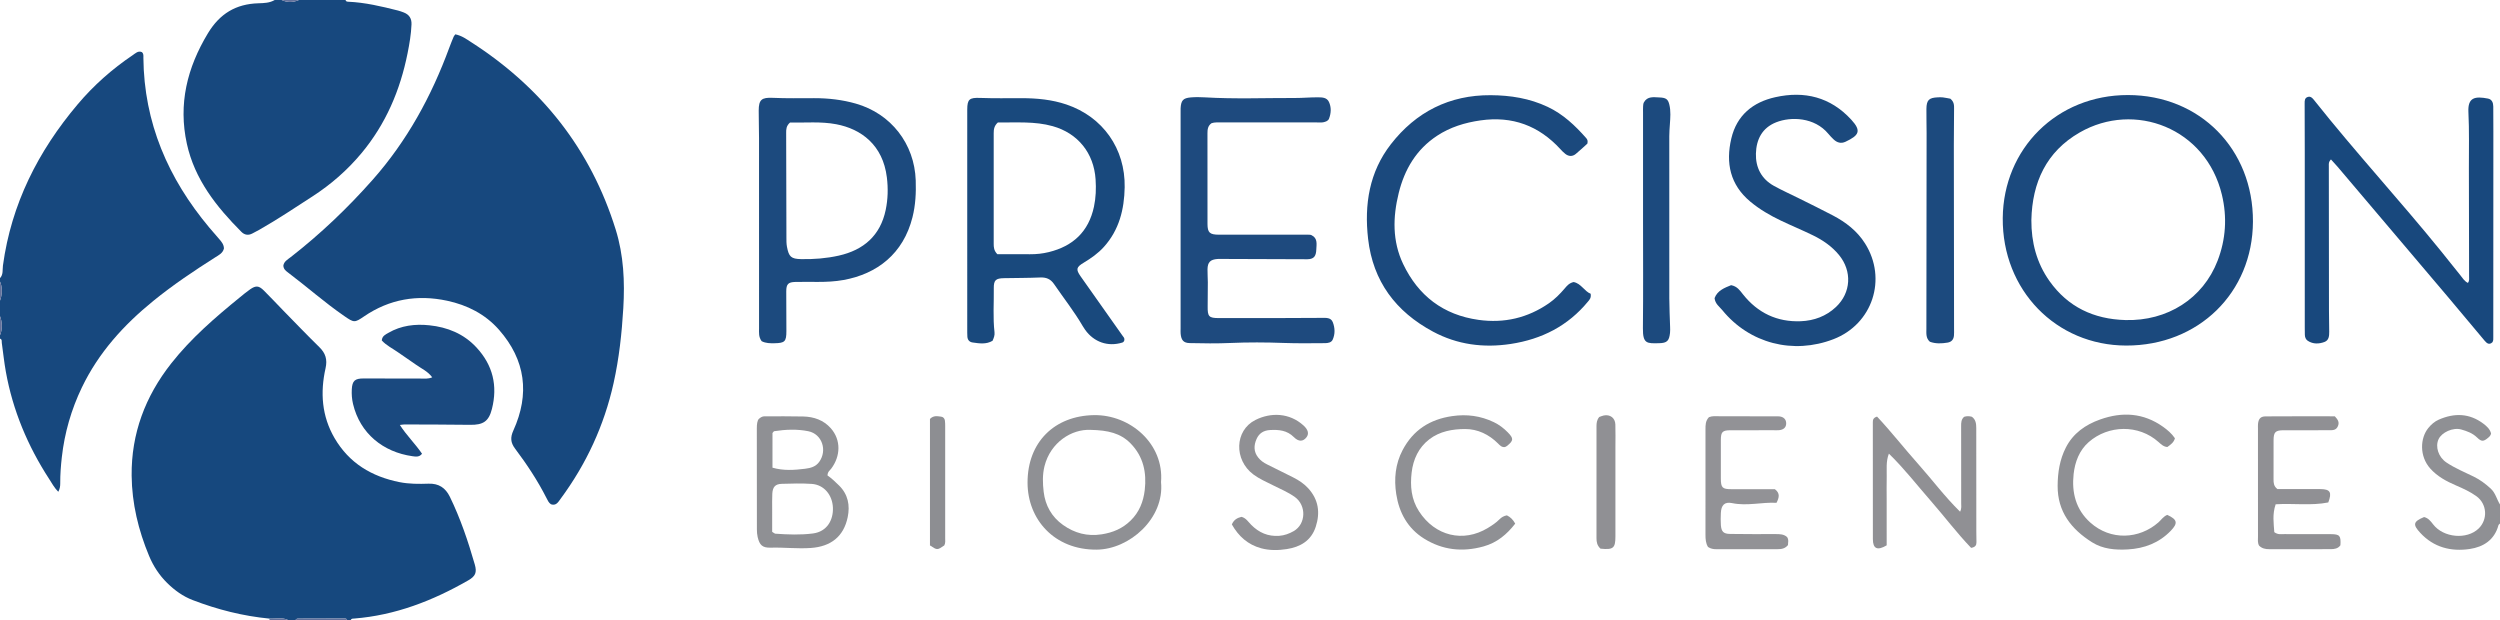 <?xml version="1.0" encoding="iso-8859-1"?>
<!-- Generator: Adobe Illustrator 27.0.0, SVG Export Plug-In . SVG Version: 6.00 Build 0)  -->
<svg version="1.1" id="Layer_1" xmlns="http://www.w3.org/2000/svg" xmlns:xlink="http://www.w3.org/1999/xlink" x="0px" y="0px"
	 viewBox="0 0 1447 359" style="enable-background:new 0 0 1447 359;" xml:space="preserve">
<g>
	<path style="fill:#16487E;" d="M155.94,358.046c-15.302-1.465-30.064-5.224-44.384-10.709c-5.643-2.162-10.474-5.652-14.806-9.915
		c-4.594-4.521-8.02-9.814-10.459-15.663c-6.191-14.848-9.932-30.333-10.094-46.457c-0.244-24.351,7.898-45.884,22.891-64.931
		c11.504-14.614,25.488-26.656,39.825-38.328c1.934-1.575,3.852-3.185,5.9-4.6c3.28-2.267,5.011-2.148,7.907,0.714
		c3.788,3.743,7.401,7.663,11.126,11.471c6.984,7.139,13.899,14.349,21.032,21.337c3.561,3.489,4.681,7.137,3.565,12.118
		c-3.153,14.061-2.233,27.761,5.21,40.509c8.439,14.454,21.429,22.23,37.528,25.457c5.607,1.124,11.261,1.096,16.906,0.906
		c5.893-0.198,9.787,2.442,12.297,7.585c6.139,12.58,10.574,25.792,14.434,39.202c1.331,4.625,0.364,6.795-3.796,9.18
		c-20.527,11.774-42.19,20.203-66.031,22.093c-0.801,0.064-1.695-0.087-1.991,0.985c-0.667,0-1.333,0-2,0
		c-0.227-0.719-0.737-1.048-1.471-1.045c-8.987,0.026-17.973,0.057-26.96,0.08c-0.732,0.002-1.255,0.305-1.569,0.965
		c-1.333,0-2.667,0-4,0C163.45,357.1,159.638,358.23,155.94,358.046z"/>
	<path style="fill:#17487E;" d="M0,161c1.995-2.114,1.379-4.95,1.711-7.384c4.852-35.517,20.307-66.044,43.204-93.184
		c9.302-11.026,19.972-20.464,31.904-28.51c1.588-1.071,3.096-2.675,5.269-1.773c1.162,0.967,0.893,2.199,0.904,3.332
		c0.345,37.56,14.344,69.816,38.159,98.258c1.814,2.167,3.684,4.287,5.54,6.418c1.426,1.638,2.865,3.262,2.929,5.634
		c-0.627,2.75-2.972,3.85-5.056,5.172c-12.363,7.842-24.503,15.998-35.879,25.243c-17.107,13.903-31.631,29.938-41.272,49.997
		c-6.164,12.825-10.048,26.294-11.635,40.458c-0.557,4.973-0.944,9.93-0.911,14.925c0.011,1.68-0.152,3.316-1.14,5.065
		c-2.255-2.256-3.691-4.966-5.339-7.506c-12.336-19.012-20.95-39.543-24.99-61.893c-1.003-5.551-1.578-11.18-2.361-16.771
		C0.908,197.572,1.332,196.414,0,196c0-0.667,0-1.333,0-2c1.389-3.03,1.389-7.474,0-11c0-3,0-6,0-9c1.389-3.552,1.389-7.974,0-11
		C0,162.333,0,161.667,0,161z"/>
	<path style="fill:#17487E;" d="M200,0c0.173,0.788,0.744,0.963,1.454,0.994c9.855,0.423,19.386,2.697,28.891,5.101
		c1.123,0.284,2.221,0.687,3.305,1.102c3.169,1.215,4.666,3.467,4.528,6.933c-0.225,5.67-1.185,11.242-2.291,16.771
		c-4.271,21.355-12.593,40.867-26.639,57.74c-8.161,9.804-17.652,18.085-28.334,25.005c-10.183,6.598-20.275,13.345-30.83,19.35
		c-1.297,0.738-2.644,1.388-3.954,2.104c-2.366,1.294-4.586,0.929-6.407-0.9c-14.482-14.546-27.056-30.368-31.572-51.002
		c-5.023-22.949,0.132-43.947,12.166-63.891c6.873-11.39,16.216-17.028,29.289-17.409C152.749,1.807,156.096,1.732,159,0
		c1.333,0,2.667,0,4,0c3.333,1.555,6.667,1.495,10,0C182,0,191,0,200,0z"/>
	<path style="fill:#8F9094;" d="M1447,303c-0.312,0.344-0.801,0.64-0.909,1.039c-2.297,8.521-8.752,12.561-16.636,13.721
		c-10.828,1.594-20.806-0.911-28.609-9.353c-4.465-4.831-4.078-6.513,2.213-9.141c2.416,0.58,3.775,2.334,5.241,4.237
		c5.997,7.787,19.524,8.957,26.301,2.436c5.486-5.28,4.936-14.231-1.237-18.715c-3.641-2.645-7.735-4.484-11.855-6.261
		c-5.518-2.38-10.767-5.179-14.857-9.755c-6.449-7.215-5.842-17.65-1.202-23.403c1.697-2.105,3.678-3.849,6.128-4.919
		c8.987-3.926,17.677-3.764,25.762,2.309c1.981,1.488,3.861,3.175,4.483,5.705c-0.188,1.149-0.934,1.846-1.686,2.481
		c-2.689,2.268-3.831,2.35-6.41-0.148c-2.613-2.53-5.708-3.666-9.143-4.638c-4.817-1.362-11.298,1.664-13.137,5.606
		c-2.041,4.375-0.102,10.369,4.546,13.489c4.979,3.343,10.54,5.603,15.895,8.232c3.631,1.782,6.726,4.131,9.712,6.849
		c2.852,2.596,3.483,6.233,5.399,9.228C1447,295.667,1447,299.333,1447,303z"/>
	<path style="fill:#64729C;" d="M171,359c0.315-0.66,0.837-0.963,1.569-0.965c8.987-0.024,17.973-0.054,26.96-0.08
		c0.734-0.002,1.244,0.327,1.471,1.045C191,359,181,359,171,359z"/>
	<path style="fill:#64729C;" d="M0,163c1.389,3.026,1.389,7.448,0,11C0,170.333,0,166.667,0,163z"/>
	<path style="fill:#64729C;" d="M155.94,358.046c3.698,0.184,7.51-0.946,11.06,0.954c-3.667,0-7.333,0-11,0
		C155.98,358.682,155.96,358.364,155.94,358.046z"/>
	<path style="fill:#64729C;" d="M0,183c1.389,3.526,1.389,7.97,0,11C0,190.333,0,186.667,0,183z"/>
	<path style="fill:#64729C;" d="M173,0c-3.333,1.495-6.667,1.555-10,0C166.333,0,169.667,0,173,0z"/>
	<path style="fill:#17487E;" d="M263.558,19.868c3.804,0.812,6.367,2.746,8.988,4.426c40.88,26.201,69.332,62.019,83.824,108.602
		c4.616,14.839,5.304,30.08,4.402,45.425c-0.859,14.604-2.447,29.12-5.635,43.457c-5.458,24.545-15.783,46.798-30.692,66.972
		c-1.331,1.801-2.541,4.154-5.534,3.13c-1.344-0.881-1.941-2.308-2.606-3.619c-5.137-10.12-11.377-19.55-18.178-28.593
		c-2.616-3.478-2.828-6.448-1.006-10.46c9.6-21.136,7.106-40.839-8.32-58.358c-7.925-9.001-18.309-14.28-29.987-16.781
		c-17.25-3.695-33.355-0.98-48.077,9.056c-5.547,3.781-5.836,3.677-11.445-0.18c-11.397-7.837-21.735-17.041-32.767-25.35
		c-1.175-0.885-2.389-1.866-2.521-3.812c0.31-2.4,2.443-3.55,4.256-4.96c17.27-13.427,33.026-28.469,47.505-44.842
		c19.864-22.462,33.965-48.291,44.262-76.316c0.799-2.174,1.679-4.319,2.568-6.459C262.782,20.758,263.171,20.395,263.558,19.868z"
		/>
	<path style="fill:#1B497D;" d="M1230.612,200.007c-40.541-0.08-71.784-32.099-71.418-73.808
		c0.352-40.148,31.299-71.214,72.454-71.185c41.676,0.029,72.527,31.337,72.359,73.247
		C1303.842,169.425,1272.472,200.09,1230.612,200.007z M1175.758,127.382c-0.071,12.87,3.047,24.822,10.492,35.302
		c10.674,15.027,25.629,22.051,43.916,22.564c24.28,0.68,44.934-12.407,53.367-34.312c4.778-12.41,5.612-25.209,2.506-38.188
		c-9.256-38.682-50.568-54.323-82.314-36.071C1184.401,87.788,1176.234,105.609,1175.758,127.382z"/>
	<path style="fill:#19497D;" d="M650.782,196.813c-0.094,0.744-0.601,1.282-1.207,1.469c-8.308,2.564-16.444-0.263-21.531-7.442
		c-0.481-0.678-0.941-1.375-1.359-2.093c-4.949-8.497-11.048-16.205-16.584-24.299c-2.03-2.968-4.525-3.987-8.016-3.842
		c-6.982,0.29-13.975,0.274-20.964,0.401c-4.772,0.087-5.98,1.128-5.917,5.864c0.112,8.478-0.555,16.971,0.415,25.434
		c0.198,1.725-0.372,3.269-1.136,4.937c-3.656,2.184-7.62,1.55-11.55,0.985c-1.894-0.273-2.909-1.531-3.022-3.423
		c-0.089-1.494-0.074-2.995-0.074-4.493c-0.004-33.47-0.003-66.941-0.003-100.411c0-8.827-0.021-17.654,0.007-26.48
		c0.02-6.065,1.318-6.962,7.427-6.744c7.983,0.285,15.983,0.153,23.975,0.15c8.857-0.004,17.611,0.814,26.039,3.668
		c21.063,7.133,34.082,25.569,33.677,47.904c-0.231,12.756-3.162,24.685-12.019,34.507c-3.383,3.752-7.443,6.596-11.738,9.174
		c-4.26,2.558-4.578,3.823-1.735,7.882c8.014,11.439,16.096,22.829,24.169,34.227C650.209,194.997,651.004,195.671,650.782,196.813z
		 M577.579,70.876c-2.225,1.996-2.427,4.1-2.425,6.318c0.016,21.303,0.015,42.607,0.001,63.91c-0.001,2.03,0.113,3.988,2.112,6.029
		c6.003,0,12.458-0.043,18.913,0.017c3.684,0.034,7.313-0.362,10.869-1.234c14.019-3.439,23.048-11.844,26.135-26.244
		c1.129-5.264,1.297-10.536,0.945-15.863c-1.003-15.198-10.211-26.675-24.821-30.782C598.897,70.098,588.228,71.026,577.579,70.876z
		"/>
	<path style="fill:#18487D;" d="M1349.161,92.274c-1.486,1.521-1.233,2.722-1.232,3.834c0.015,27.829,0.04,55.658,0.081,83.486
		c0.006,4.163,0.128,8.326,0.14,12.49c0.007,2.389-0.158,4.908-2.808,5.873c-3.221,1.174-6.559,1.274-9.584-0.684
		c-1.148-0.743-1.675-2.052-1.712-3.465c-0.035-1.332-0.045-2.665-0.045-3.998c-0.002-33.829,0.002-67.657-0.004-101.486
		c-0.002-9.495-0.008-18.99-0.067-28.484c-0.01-1.587,0.014-3.119,1.763-3.704c1.732-0.579,2.757,0.615,3.727,1.838
		c23.71,29.881,49.578,57.949,73.594,87.574c3.668,4.525,7.24,9.128,10.932,13.634c1.329,1.622,2.394,3.579,4.49,4.577
		c0.982-1.362,0.677-2.702,0.676-3.954c-0.021-20.829-0.06-41.658-0.117-62.487c-0.03-10.83,0.267-21.678-0.277-32.483
		c-0.428-8.496,3.836-9.232,11.334-7.775c2.276,0.442,3.044,2.396,3.058,4.586c0.031,4.832,0.054,9.664,0.053,14.497
		c-0.013,39.658-0.033,79.315-0.043,118.973c0,0.998,0.117,1.999-0.506,2.99c-1.831,1.716-3.207,0.652-4.503-0.895
		c-7.055-8.423-14.077-16.875-21.176-25.261c-21.299-25.163-42.627-50.302-63.952-75.443
		C1351.809,95.122,1350.552,93.81,1349.161,92.274z"/>
	<path style="fill:#1E4A7E;" d="M701.263,71.297c-2.17,1.488-2.383,3.618-2.382,5.842c0.004,17.489-0.02,34.978,0.018,52.466
		c0.011,5.096,1.315,6.235,6.703,6.234c15.993-0.004,31.985-0.01,47.978-0.015c1.166,0,2.333-0.024,3.498,0.014
		c0.662,0.022,1.398-0.019,1.967,0.251c3.721,1.766,2.97,5.176,2.84,8.261c-0.154,3.662-1.179,5.109-3.758,5.585
		c-0.971,0.179-1.993,0.118-2.991,0.114c-15.99-0.052-31.981-0.113-47.971-0.17c-0.833-0.003-1.67-0.042-2.498,0.023
		c-4.134,0.323-5.669,1.842-5.76,5.932c-0.055,2.493,0.18,4.992,0.185,7.489c0.009,4.661-0.032,9.322-0.093,13.983
		c-0.078,5.918,0.679,6.784,6.427,6.803c10.328,0.035,20.657,0.027,30.986,0.005c9.494-0.02,18.988-0.091,28.483-0.121
		c2.498-0.008,5.421-0.326,6.523,2.491c1.282,3.278,1.433,6.874-0.093,10.175c-0.754,1.631-2.719,1.952-4.362,1.963
		c-7.994,0.053-15.996,0.178-23.981-0.117c-10.309-0.381-20.595-0.436-30.907,0.022c-7.814,0.347-15.657,0.236-23.482,0.059
		c-3.593-0.081-4.893-1.711-5.239-5.405c-0.093-0.991-0.023-1.998-0.023-2.997c0-41.648,0-83.295,0-124.943
		c0-0.833-0.036-1.668,0.007-2.499c0.238-4.605,1.412-5.978,5.927-6.357c2.647-0.223,5.336-0.191,7.991-0.033
		c17.47,1.043,34.954,0.326,52.43,0.373c4.297,0.012,8.628-0.409,12.95-0.384c2.515,0.015,5.292-0.016,6.541,2.638
		c1.464,3.11,1.296,6.474,0.075,9.681c-0.515,1.354-1.937,1.807-3.23,2.099c-0.956,0.215-1.988,0.116-2.986,0.116
		c-18.658,0.003-37.316,0.006-55.974-0.011C705.068,70.863,703.072,70.691,701.263,71.297z"/>
	<path style="fill:#1C4A7E;" d="M440.855,197.489c-1.858-2.478-1.516-5.027-1.516-7.502c-0.006-36.661,0.004-73.321-0.014-109.982
		c-0.003-5.328-0.194-10.655-0.186-15.983c0.01-6.424,1.777-7.679,8.116-7.396c7.982,0.357,15.988,0.198,23.984,0.191
		c8.192-0.007,16.237,0.898,24.144,3.161c20.33,5.818,33.921,23.229,34.638,44.446c0.243,7.181-0.104,14.26-1.869,21.291
		c-5.323,21.202-20.491,32.805-39.857,36.333c-4.945,0.901-9.907,1.129-14.903,1.124c-4.333-0.004-8.667-0.071-12.997,0.02
		c-4.183,0.087-5.3,1.247-5.307,5.443c-0.013,7.664,0.076,15.328,0.076,22.992c0,6.057-0.907,6.948-6.856,7.04
		C445.806,198.707,443.311,198.737,440.855,197.489z M457.279,70.905c-2.257,1.999-2.252,3.988-2.247,6.014
		c0.056,20.145,0.089,40.291,0.145,60.436c0.005,1.823-0.029,3.633,0.314,5.464c1.081,5.77,2.376,7.043,8.201,7.157
		c7.333,0.143,14.638-0.42,21.792-2.026c14.42-3.239,24.068-11.627,27.161-26.457c1.29-6.184,1.458-12.446,0.676-18.822
		c-2.305-18.787-14.871-28.029-29.315-30.767C475.076,70.211,466.111,71.131,457.279,70.905z"/>
	<path style="fill:#1B497D;" d="M918.767,83.138c-2.059,1.843-4.324,4.009-6.742,5.991c-1.903,1.56-4.032,1.457-5.971-0.017
		c-1.053-0.8-1.984-1.781-2.882-2.761c-12.51-13.639-27.827-19.298-46.255-16.668c-9.025,1.288-17.519,3.882-25.145,8.904
		c-12.037,7.928-18.83,19.457-22.211,33.191c-3.427,13.917-3.713,27.816,2.558,40.992c8.758,18.399,23.271,29.527,43.699,32.376
		c14.799,2.064,28.401-1.108,40.712-9.63c3.448-2.387,6.373-5.343,9.081-8.521c1.3-1.525,2.544-3.111,5.175-3.752
		c4.337,0.773,6.325,5.44,9.893,6.782c0.357,2.454-0.625,3.386-1.476,4.423c-11.646,14.198-26.841,21.895-44.801,24.628
		c-15.781,2.401-30.935,0.416-45.018-7.149c-21.457-11.527-34.701-29.001-37.531-53.686c-2.282-19.904,0.701-38.741,13.217-54.814
		c14.517-18.642,33.851-28.493,57.808-28.333c11.404,0.076,22.461,1.825,32.919,6.762c8.958,4.229,15.897,10.814,22.315,18.105
		C918.819,80.763,919.138,81.654,918.767,83.138z"/>
	<path style="fill:#1B497D;" d="M992.39,172.564c1.614-4.396,5.772-5.974,9.574-7.506c3.56,0.672,5.108,3.098,6.868,5.313
		c8.553,10.767,19.742,16.101,33.467,15.555c7.661-0.305,14.676-2.885,20.365-8.246c8.757-8.253,9.43-20.752,1.732-30.114
		c-4.098-4.983-9.311-8.556-15.028-11.347c-6.117-2.986-12.424-5.581-18.565-8.519c-6.308-3.019-12.348-6.501-17.75-11.02
		c-11.685-9.776-14.294-22.336-10.969-36.512c3.156-13.459,12.49-21.013,25.397-23.902c16.915-3.786,31.988-0.131,44.088,13.064
		c5.946,6.483,4.427,9.031-3.397,12.716c-2.564,1.208-4.884,0.526-6.87-1.345c-1.088-1.025-2.121-2.123-3.077-3.273
		c-7.999-9.63-21.645-10.011-30.178-6.643c-8.208,3.24-11.493,10.023-11.72,18.119c-0.222,7.945,3.117,14.626,10.354,18.644
		c4.787,2.657,9.81,4.889,14.714,7.338c6.534,3.264,13.107,6.455,19.567,9.861c7.449,3.928,13.981,8.945,18.567,16.226
		c12.896,20.479,4.29,46.619-18.269,55.33c-23.432,9.048-48.684,2.473-64.414-16.817
		C995.196,177.458,992.767,175.937,992.39,172.564z"/>
	<path style="fill:#1A497F;" d="M250.17,218.388c-2.599-3.515-6.302-5.081-9.435-7.329c-3.376-2.422-6.874-4.673-10.261-7.079
		c-3.207-2.278-6.848-3.996-9.503-6.934c0.222-2.626,2.181-3.433,3.854-4.405c7.348-4.27,15.429-5.223,23.638-4.368
		c10.519,1.096,19.928,4.866,27.343,12.871c9.503,10.26,12.306,22.161,8.919,35.55c-1.834,7.249-5.092,9.299-12.645,9.196
		c-12.655-0.172-25.312-0.165-37.969-0.218c-0.646-0.003-1.294,0.138-2.677,0.297c3.96,6.142,8.962,10.947,12.834,16.651
		c-1.574,2.09-3.7,1.689-5.555,1.429c-16.967-2.382-30.343-13.163-34.386-30.256c-0.641-2.708-0.861-5.608-0.715-8.39
		c0.268-5.086,1.808-6.355,6.894-6.352c10.993,0.006,21.986,0.066,32.979,0.062C245.575,219.113,247.73,219.44,250.17,218.388z"/>
	<path style="fill:#1C4A7E;" d="M1128.86,57.128c2.238,1.842,2.172,3.854,2.155,5.873c-0.059,6.987-0.137,13.975-0.131,20.962
		c0.029,35.438,0.082,70.876,0.124,106.313c0.002,1.331,0.066,2.67-0.058,3.99c-0.211,2.234-1.397,3.655-3.703,4.037
		c-3.478,0.576-6.924,0.728-10.24-0.508c-2.38-2.094-2.015-4.843-2.012-7.48c0.038-37.771,0.09-75.543,0.122-113.314
		c0.004-4.658-0.161-9.316-0.104-13.973c0.063-5.103,1.459-6.464,6.529-6.687c0.996-0.044,2.008-0.093,2.992,0.027
		C1126.013,56.55,1127.473,56.878,1128.86,57.128z"/>
	<path style="fill:#1C4A7E;" d="M950.991,127.559c0-20.806,0-41.612,0-62.418c0-1.165-0.05-2.334,0.028-3.494
		c0.055-0.816,0.093-1.73,0.474-2.412c2.045-3.662,5.659-2.954,8.885-2.84c3.989,0.141,5.078,1.058,5.832,4.14
		c0.923,3.775,0.572,7.639,0.316,11.424c-0.157,2.314-0.343,4.628-0.344,6.946c-0.015,31.294-0.034,62.588,0.012,93.882
		c0.008,5.478,0.315,10.954,0.464,16.432c0.032,1.164,0.077,2.34-0.051,3.492c-0.511,4.615-1.727,5.825-6.302,5.932
		c-7.04,0.164-9.483,0.429-9.386-8.67C951.143,169.171,950.991,148.364,950.991,127.559z"/>
	<path style="fill:#8F9094;" d="M478.95,275.184c2.419,1.674,4.557,3.727,6.677,5.805c5.256,5.152,6.432,11.547,5.021,18.349
		c-2.341,11.283-9.787,17.013-21.343,17.829c-7.773,0.549-15.483-0.412-23.232-0.181c-4.754,0.142-6.452-1.471-7.546-6.158
		c-0.335-1.434-0.435-2.95-0.437-4.429c-0.028-19.462-0.001-38.924-0.042-58.386c-0.005-2.404,0.232-4.626,1.224-5.607
		c1.687-1.491,2.71-1.444,3.7-1.443c7.318,0.011,14.639-0.07,21.954,0.1c6.177,0.143,11.802,2.108,15.964,6.827
		c6.022,6.829,5.624,16.171,0.238,23.342C480.344,272.271,479.052,272.971,478.95,275.184z M446.931,307.835
		c1.201,0.735,1.472,1.038,1.763,1.058c7.291,0.517,14.653,0.809,21.857-0.129c8.163-1.063,11.813-7.82,11.541-14.892
		c-0.285-7.393-5.171-13.317-12.262-13.79c-5.784-0.386-11.619-0.222-17.423-0.037c-3.69,0.118-5.191,1.84-5.394,5.702
		c-0.157,2.981-0.073,5.975-0.079,8.963C446.924,299.158,446.931,303.605,446.931,307.835z M447.11,270.694
		c6.412,1.84,12.584,1.4,18.844,0.627c3.309-0.409,6.198-1.21,8.198-3.975c4.809-6.647,1.695-16.127-6.302-17.751
		c-6.466-1.314-13.171-1.03-19.757-0.014c-0.254,0.039-0.449,0.46-0.983,1.042C447.11,256.852,447.11,263.467,447.11,270.694z"/>
	<path style="fill:#8F9094;" d="M672.009,279.044c2.056,21.056-18.299,38.932-37.224,39.088
		c-24.59,0.203-39.999-17.555-40.041-38.737c-0.047-23.554,15.674-38.742,38.405-39.118
		C654.187,239.93,673.815,256.867,672.009,279.044z M631.324,248.816c-11.088-0.591-23.319,7.269-26.765,20.998
		c-1.237,4.929-1.064,9.974-0.48,14.874c0.936,7.856,4.604,14.479,11.184,19.146c6.722,4.768,14.05,6.743,22.432,5.428
		c6.491-1.019,11.988-3.354,16.699-7.942c5.025-4.893,7.398-10.992,8.179-17.674c1.182-10.123-0.785-19.46-8.241-27.049
		C648.581,250.744,641.334,249.018,631.324,248.816z"/>
	<path style="fill:#909094;" d="M1092.01,315.639c-5.415,3.217-7.975,1.992-7.99-3.597c-0.058-22.491-0.013-44.982-0.027-67.473
		c-0.001-1.409,0.058-2.699,2.444-3.449c8.092,8.613,15.609,18.252,23.723,27.356c8.119,9.11,15.429,18.964,24.348,27.7
		c0.98-1.998,0.626-3.512,0.629-4.973c0.024-14.828,0.033-29.656-0.031-44.484c-0.009-2.066,0.013-3.989,1.742-5.472
		c1.446-0.466,2.911-0.463,4.487-0.023c2.221,1.611,2.529,3.986,2.526,6.579c-0.016,19.992,0.013,39.984,0.034,59.976
		c0.002,1.998,0.042,3.996,0.079,5.994c0.032,1.693-0.542,2.917-3.094,3.33c-8.212-8.532-15.569-18.323-23.606-27.507
		c-7.888-9.014-15.22-18.526-23.99-27.024c-1.783,4.644-1.146,9.071-1.252,13.42c-0.11,4.496-0.025,8.996-0.025,13.495
		c0,4.332,0,8.664,0,12.995C1092.01,306.959,1092.01,311.433,1092.01,315.639z"/>
	<path style="fill:#929296;" d="M989.141,241.451c2.067-0.785,3.915-0.534,5.726-0.534c10.653,0,21.307,0.041,31.96,0.068
		c0.999,0.003,2.005-0.073,2.995,0.02c2.587,0.242,4.05,1.779,4.02,4.12c-0.029,2.274-1.519,3.666-4.232,3.874
		c-0.993,0.076-1.997,0.017-2.995,0.017c-8.323,0-16.647-0.028-24.97,0.011c-4.656,0.022-5.589,0.932-5.616,5.497
		c-0.045,7.491-0.034,14.982-0.005,22.473c0.021,5.294,0.884,6.139,6.086,6.142c8.471,0.006,16.941,0.002,25.19,0.002
		c3.172,2.4,2.441,4.92,0.938,7.886c-8.56-0.447-17.027,1.98-25.682,0.177c-4.372-0.911-6.348,1.152-6.53,5.806
		c-0.091,2.326-0.163,4.67,0.019,6.986c0.295,3.742,1.543,4.991,5.342,5.045c8.821,0.127,17.644,0.108,26.466,0.091
		c2.36-0.005,4.651,0.04,6.499,1.707c1.125,1.591,0.51,3.221,0.522,4.655c-1.709,2.072-3.775,2.373-6.003,2.369
		c-11.819-0.02-23.639-0.032-35.458,0.015c-1.722,0.007-3.291-0.264-4.816-1.292c-1.299-2.107-1.475-4.529-1.47-7.053
		c0.038-20.309,0.033-40.618,0.006-60.928C987.129,246.084,987.09,243.61,989.141,241.451z"/>
	<path style="fill:#909094;" d="M1317.151,291.877c-2.001,5.853-1.115,11.177-0.79,16.141c2.161,1.595,4.056,1.106,5.836,1.116
		c8.997,0.049,17.994-0.006,26.991,0.034c5.056,0.023,5.794,0.934,5.443,6.432c-1.381,1.925-3.437,2.259-5.687,2.254
		c-11.829-0.022-23.659-0.035-35.488,0.011c-2.263,0.009-4.275-0.416-5.905-2.063c-0.965-1.725-0.626-3.596-0.628-5.399
		c-0.024-20.826-0.016-41.652-0.015-62.478c0-0.833-0.047-1.671,0.025-2.498c0.253-2.915,1.432-4.402,4.301-4.425
		c13.473-0.107,26.947-0.048,40.168-0.048c1.693,1.871,2.763,3.314,1.815,5.622c-0.988,2.407-2.861,2.44-4.911,2.438
		c-8.83-0.011-17.661-0.03-26.491,0.006c-4.84,0.02-5.859,1.057-5.872,5.848c-0.021,7.496,0.012,14.993-0.015,22.49
		c-0.007,2.037,0.044,4.008,2.233,5.71c7.097,0,14.576-0.001,22.055,0.001c0.999,0,1.998,0.006,2.998,0.017
		c5.494,0.065,6.642,1.852,4.398,7.722C1337.792,292.794,1327.463,291.234,1317.151,291.877z"/>
	<path style="fill:#8F9094;" d="M1254.405,298.008c5.853,2.688,6.295,4.798,2.064,9.185c-6.796,7.047-15.269,10.27-24.896,10.812
		c-7.243,0.408-14.433-0.194-20.659-4.11c-11.976-7.534-20.045-17.645-19.955-32.713c0.046-7.733,1.227-15.22,4.741-22.107
		c4.207-8.245,11.264-13.229,19.88-16.287c12.85-4.56,25.026-3.828,36.375,4.223c2.581,1.831,4.975,3.874,6.886,6.644
		c-0.602,2.445-2.52,3.734-4.39,5.077c-2.196-0.168-3.596-1.546-5.091-2.883c-11.528-10.307-29.056-9.919-40.416,0.038
		c-5.435,4.763-7.963,11.502-8.731,18.489c-1.176,10.699,1.269,20.545,9.636,28.059c11.831,10.623,28.349,9.648,39.435-0.068
		C1250.893,300.958,1252.037,299.008,1254.405,298.008z"/>
	<path style="fill:#8F9094;" d="M872.195,298.285c2.022,1,3.551,2.462,4.811,4.793c-4.796,6.173-10.46,11.02-18.411,13.218
		c-12.194,3.371-23.677,2.095-34.356-4.561c-9.465-5.899-14.448-15.021-16.097-25.764c-1.343-8.749-0.551-17.44,3.715-25.51
		c6.128-11.593,15.777-17.757,28.706-19.624c8.508-1.229,16.437-0.149,24.084,3.521c3.011,1.445,5.663,3.451,8.018,5.844
		c3.52,3.577,3.469,4.817-0.458,7.94c-0.377,0.3-0.863,0.463-1.194,0.635c-1.862,0.175-2.889-1.023-3.928-2.059
		c-5.289-5.272-11.795-8.413-19.089-8.398c-7.248,0.016-14.638,1.298-20.655,5.905c-6.241,4.779-9.385,11.611-10.279,19.241
		c-0.918,7.838-0.268,15.49,4.261,22.491c9.294,14.367,25.656,18.233,39.798,9.657c2.416-1.465,4.777-3.005,6.779-5.034
		C869.091,299.373,870.51,298.572,872.195,298.285z"/>
	<path style="fill:#909094;" d="M712.993,303.536c1.206-2.823,3.23-3.794,5.578-4.388c2.634,0.669,3.949,2.959,5.68,4.684
		c4.471,4.457,9.64,6.753,16.099,6.311c3.123-0.214,5.906-1.285,8.42-2.719c7.201-4.108,7.464-14.93,0.67-19.776
		c-3.937-2.808-8.402-4.642-12.691-6.802c-3.844-1.936-7.833-3.645-11.304-6.236c-11.297-8.434-10.909-25.449,1.195-31.531
		c9.007-4.526,19.728-4.125,27.775,3.136c2.817,2.542,3.332,4.894,1.765,6.907c-1.915,2.461-4.444,2.732-7.273-0.103
		c-3.971-3.979-8.676-4.386-13.778-4.113c-3.674,0.197-6.339,1.812-7.828,5.173c-1.65,3.726-1.723,7.389,0.941,10.74
		c1.36,1.711,3.089,2.976,5.073,3.943c5.066,2.47,10.108,4.991,15.136,7.537c3.275,1.658,6.332,3.642,8.816,6.399
		c5.89,6.537,6.953,13.989,4.284,22.199c-2.645,8.137-9.031,11.712-16.741,12.914c-4.853,0.757-9.947,0.864-14.851-0.469
		C722.335,315.269,716.912,310.478,712.993,303.536z"/>
	<path style="fill:#909094;" d="M926.368,317.565c-1.967-1.801-2.323-3.827-2.32-6.079c0.033-21.601,0.029-43.202,0.004-64.802
		c-0.002-1.875,0.205-3.632,1.567-5.314c0.746-0.259,1.651-0.685,2.603-0.885c3.67-0.769,6.623,1.413,6.749,5.177
		c0.145,4.316,0.039,8.64,0.039,12.961c0.001,17.283,0.006,34.565-0.002,51.848C935.004,317.287,933.775,318.314,926.368,317.565z"
		/>
	<path style="fill:#8D8E92;" d="M546.559,315.689c-4.071,2.802-4.071,2.802-8.297-0.012c0-24.454,0-48.985,0-73.194
		c2.118-2.183,4.347-1.553,6.438-1.33c1.248,0.133,2.069,1.067,2.226,2.345c0.141,1.15,0.152,2.32,0.152,3.481
		c0.008,21.442,0.01,42.885-0.004,64.327C547.074,312.784,547.309,314.307,546.559,315.689z"/>
</g>
</svg>

